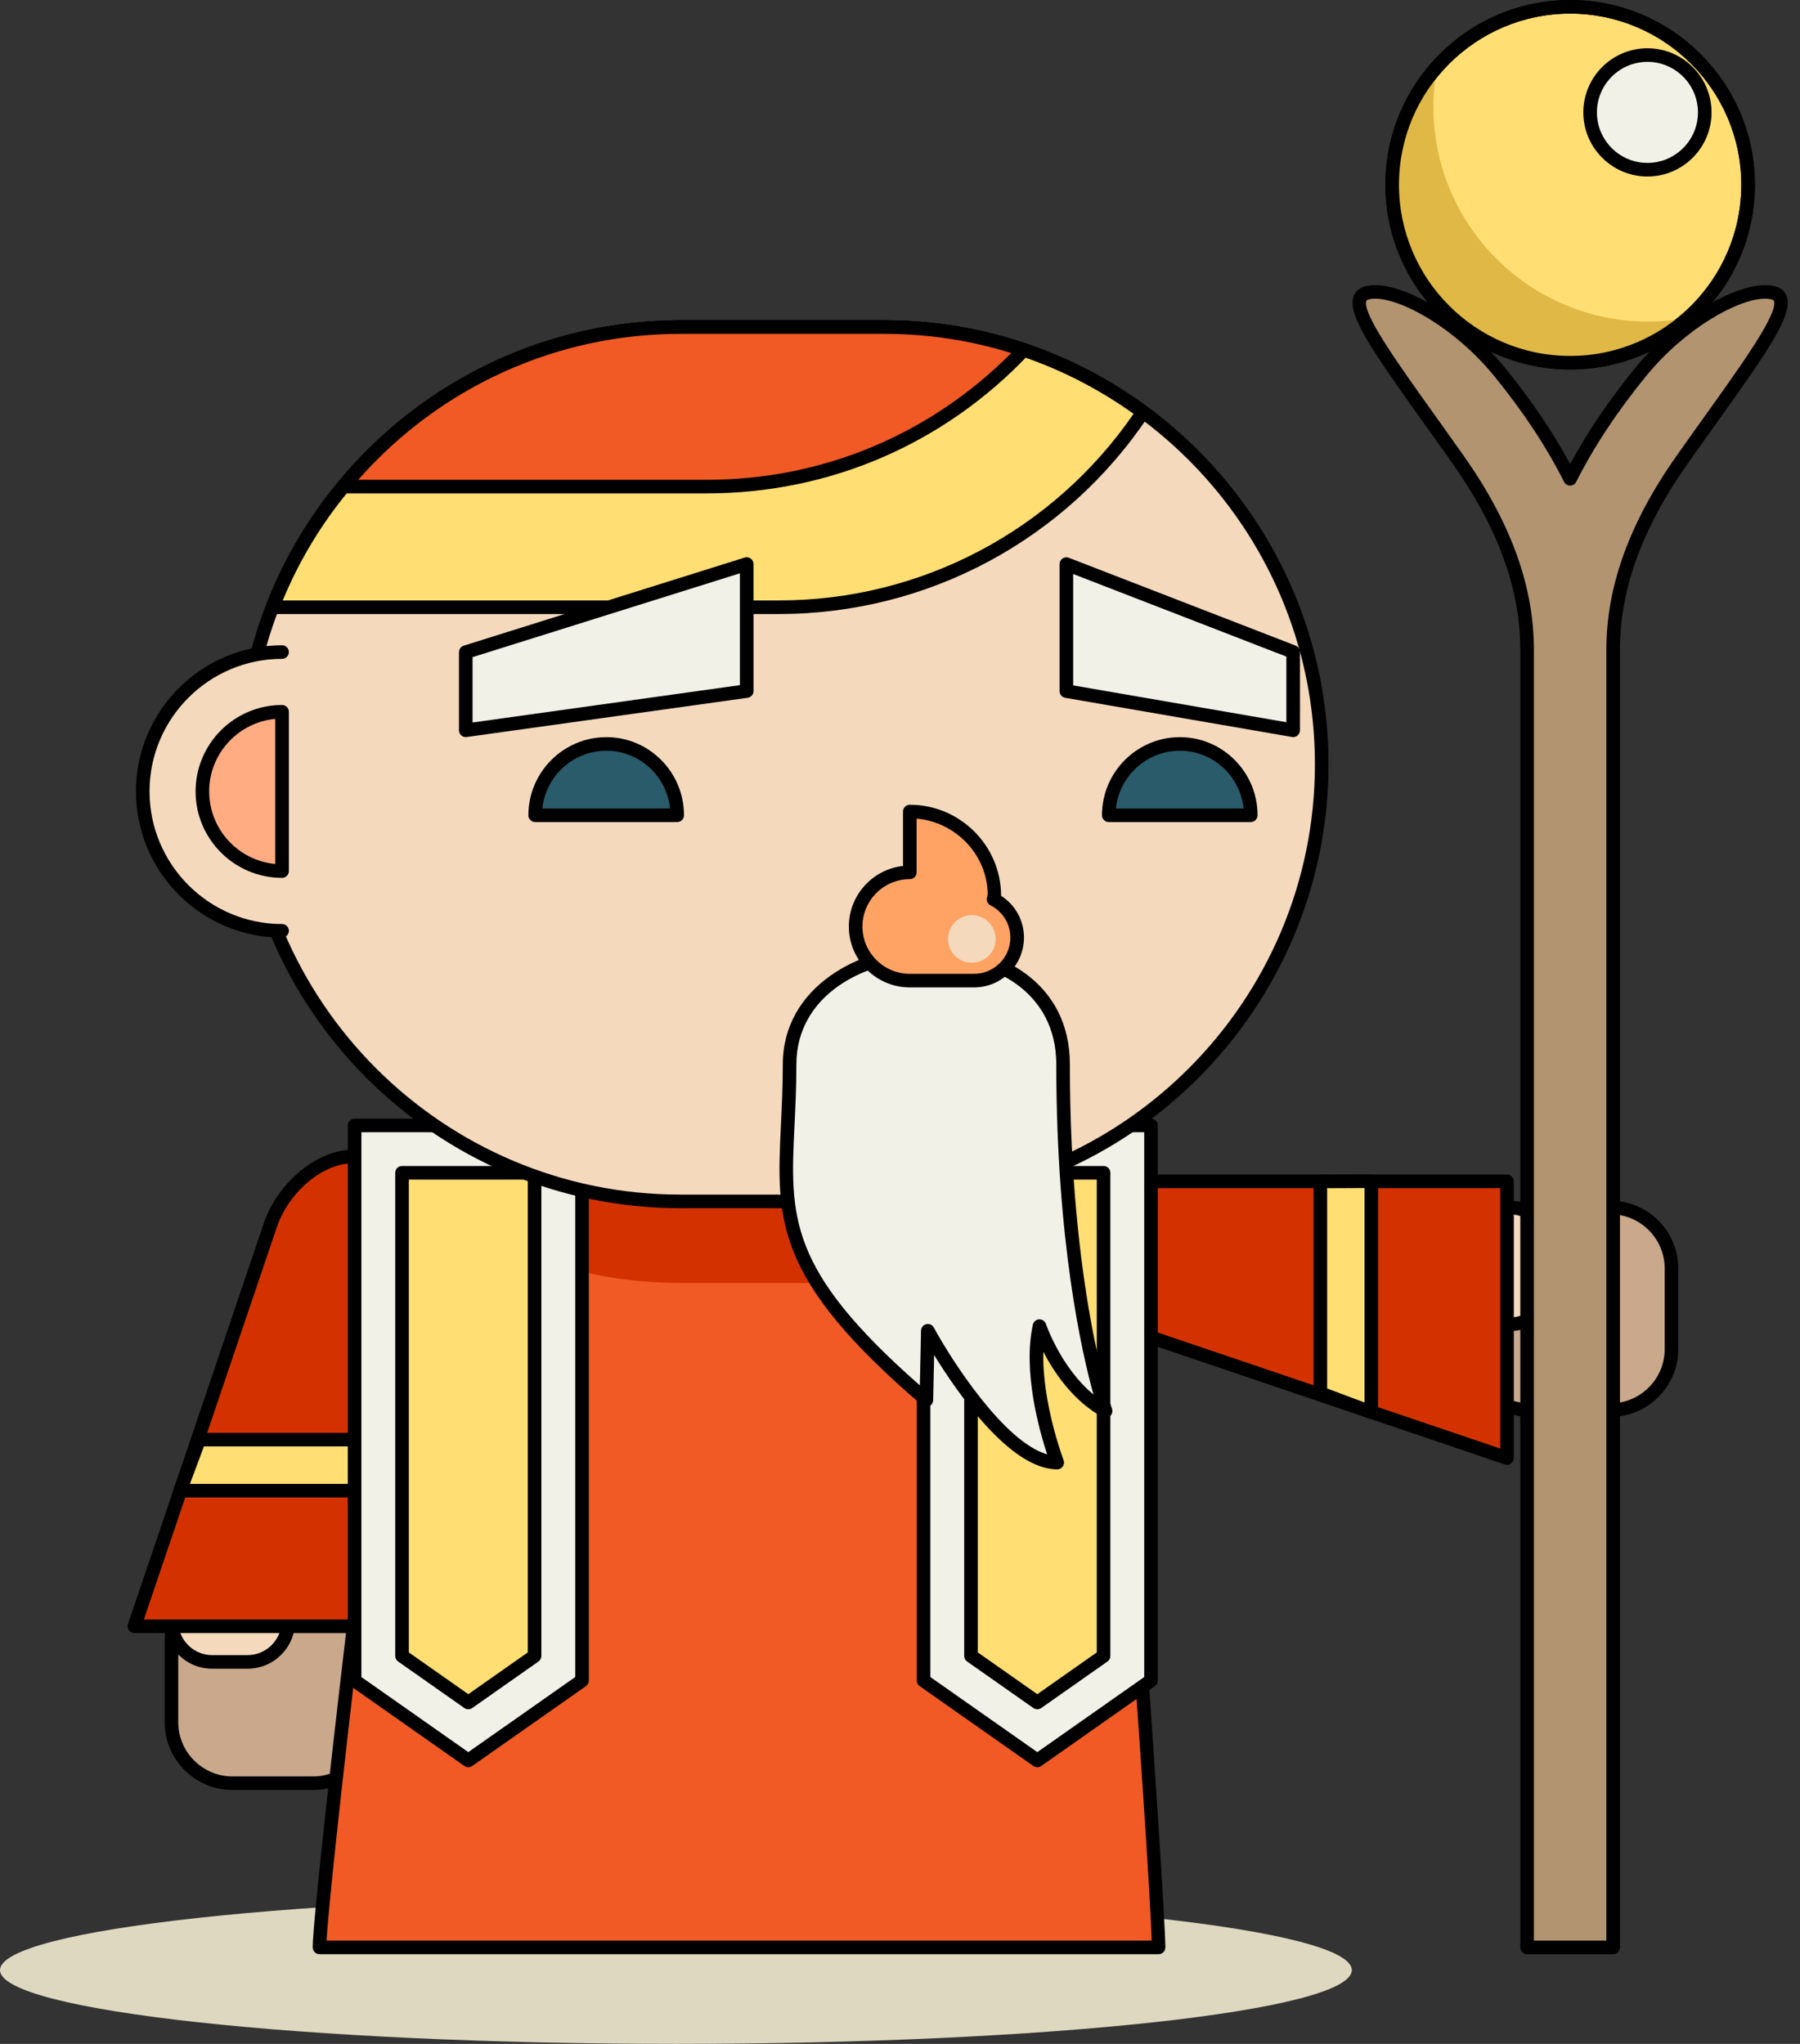 <?xml version="1.0" encoding="utf-8"?>
<svg viewBox="131.906 143.725 82.761 93.978" width="82.761" height="93.978" xmlns="http://www.w3.org/2000/svg">
  <rect x="131.906" y="143.725" width="82.761" height="93.978" fill="#333333" stroke="none"/>
  <g transform="matrix(0.125, 0, 0, -0.125, 0, 526.138)">
    <path id="path62" style="fill:#ddd8bf;fill-opacity:1;fill-rule:nonzero;stroke:none" d="M 1552.48 2334.62 C 1552.48 2319.64 1441.17 2307.48 1303.87 2307.48 C 1166.56 2307.48 1055.25 2319.64 1055.25 2334.62 C 1055.25 2349.61 1166.56 2361.77 1303.87 2361.77 C 1441.17 2361.77 1552.48 2349.61 1552.48 2334.62"/>
    <path id="path4232" style="fill:#c9a88b;fill-opacity:1;fill-rule:nonzero;stroke:none" d="M 1118.31 2425.82 C 1118.31 2413.41 1128.34 2403.36 1140.75 2403.36 L 1170.42 2403.36 C 1182.8 2403.36 1192.84 2413.41 1192.84 2425.82 L 1192.84 2455.46 C 1192.84 2467.86 1182.8 2477.89 1170.42 2477.89 L 1140.75 2477.89 C 1128.34 2477.89 1118.31 2467.86 1118.31 2455.46 L 1118.31 2425.82"/>
    <path id="path4234" style="fill:#000000;fill-opacity:1;fill-rule:nonzero;stroke:none" d="M 1140.75 2475.39 C 1129.76 2475.39 1120.81 2466.45 1120.81 2455.46 L 1120.81 2425.82 C 1120.81 2414.81 1129.76 2405.86 1140.75 2405.86 L 1170.42 2405.86 C 1181.41 2405.86 1190.34 2414.81 1190.34 2425.82 L 1190.34 2455.46 C 1190.34 2466.45 1181.41 2475.39 1170.42 2475.39 L 1140.75 2475.39 Z M 1170.42 2400.86 L 1140.75 2400.86 C 1127 2400.86 1115.81 2412.05 1115.81 2425.82 L 1115.81 2455.46 C 1115.81 2469.2 1127 2480.39 1140.75 2480.39 L 1170.42 2480.39 C 1184.16 2480.39 1195.34 2469.2 1195.34 2455.46 L 1195.34 2425.82 C 1195.34 2412.05 1184.16 2400.86 1170.42 2400.86"/>
    <path id="path4236" style="fill:#f4d9bd;fill-opacity:1;fill-rule:nonzero;stroke:none" d="M 1118.31 2462.93 C 1118.31 2454.68 1125 2447.99 1133.27 2447.99 L 1146.32 2447.99 C 1154.59 2447.99 1161.29 2454.68 1161.29 2462.93 L 1161.29 2462.93 C 1161.29 2471.18 1154.59 2477.89 1146.32 2477.89 L 1133.27 2477.89 C 1125 2477.89 1118.31 2471.18 1118.31 2462.93 L 1118.31 2462.93"/>
    <path id="path4238" style="fill:#000000;fill-opacity:1;fill-rule:nonzero;stroke:none" d="M 1133.27 2475.39 C 1126.4 2475.39 1120.81 2469.8 1120.81 2462.93 C 1120.81 2456.07 1126.4 2450.49 1133.27 2450.49 L 1146.32 2450.49 C 1153.2 2450.49 1158.79 2456.07 1158.79 2462.93 C 1158.79 2469.8 1153.2 2475.39 1146.32 2475.39 L 1133.27 2475.39 Z M 1146.32 2445.49 L 1133.27 2445.49 C 1123.64 2445.49 1115.81 2453.31 1115.81 2462.93 C 1115.81 2472.56 1123.64 2480.39 1133.27 2480.39 L 1146.32 2480.39 C 1155.95 2480.39 1163.79 2472.56 1163.79 2462.93 C 1163.79 2453.31 1155.95 2445.49 1146.32 2445.49"/>
    <path id="path4240" style="fill:#d33200;fill-opacity:1;fill-rule:nonzero;stroke:none" d="M 1154.68 2608.63 L 1104.68 2461.09 L 1206.46 2461.09 L 1206.46 2607.23 C 1206.46 2621.95 1196.79 2633.86 1184.85 2633.86 C 1172.91 2633.86 1159.4 2622.57 1154.68 2608.63"/>
    <path id="path4242" style="fill:#000000;fill-opacity:1;fill-rule:nonzero;stroke:none" d="M 1108.17 2463.59 L 1203.96 2463.59 L 1203.96 2607.23 C 1203.96 2620.54 1195.39 2631.36 1184.85 2631.36 C 1173.91 2631.36 1161.44 2620.8 1157.05 2607.83 L 1108.17 2463.59 Z M 1206.46 2458.59 L 1104.68 2458.59 C 1103.88 2458.59 1103.12 2458.98 1102.65 2459.64 C 1102.18 2460.29 1102.06 2461.13 1102.31 2461.89 L 1152.31 2609.43 C 1157.34 2624.28 1171.94 2636.36 1184.85 2636.36 C 1198.14 2636.36 1208.96 2623.29 1208.96 2607.23 L 1208.96 2461.09 C 1208.96 2459.71 1207.85 2458.59 1206.46 2458.59"/>
    <path id="path4244" style="fill:#ffde73;fill-opacity:1;fill-rule:nonzero;stroke:none" d="M 1128.52 2529.75 C 1126.11 2523.32 1123.75 2517 1121.51 2510.97 L 1206.46 2510.97 C 1206.55 2517 1206.39 2523.32 1206.46 2529.75 L 1128.52 2529.75"/>
    <path id="path4246" style="fill:#000000;fill-opacity:1;fill-rule:nonzero;stroke:none" d="M 1125.12 2513.47 L 1203.99 2513.47 C 1204 2515.76 1203.98 2518.08 1203.97 2520.43 C 1203.96 2522.68 1203.94 2524.96 1203.95 2527.25 L 1130.25 2527.25 L 1125.12 2513.47 Z M 1206.46 2508.47 L 1121.51 2508.47 C 1120.69 2508.47 1119.93 2508.88 1119.46 2509.55 C 1118.99 2510.22 1118.89 2511.08 1119.17 2511.85 L 1126.18 2530.63 C 1126.54 2531.6 1127.48 2532.25 1128.52 2532.25 L 1206.46 2532.25 C 1207.13 2532.25 1207.77 2531.99 1208.24 2531.51 C 1208.71 2531.04 1208.97 2530.39 1208.96 2529.72 C 1208.93 2526.6 1208.95 2523.51 1208.97 2520.46 C 1208.99 2517.22 1209.01 2514.04 1208.96 2510.94 C 1208.95 2509.57 1207.83 2508.47 1206.46 2508.47"/>
    <path id="path4248" style="fill:#c9a88b;fill-opacity:1;fill-rule:nonzero;stroke:none" d="M 1647.61 2615.14 C 1660 2615.14 1670.06 2605.1 1670.06 2592.71 L 1670.06 2563.03 C 1670.06 2550.66 1660 2540.6 1647.61 2540.6 L 1617.97 2540.6 C 1605.58 2540.6 1595.52 2550.66 1595.52 2563.03 L 1595.52 2592.71 C 1595.52 2605.1 1605.58 2615.14 1617.97 2615.14 L 1647.61 2615.14"/>
    <path id="path4250" style="fill:#000000;fill-opacity:1;fill-rule:nonzero;stroke:none" d="M 1617.97 2612.64 C 1606.97 2612.64 1598.02 2603.7 1598.02 2592.71 L 1598.02 2563.03 C 1598.02 2552.04 1606.97 2543.1 1617.97 2543.1 L 1647.61 2543.1 C 1658.61 2543.1 1667.56 2552.04 1667.56 2563.03 L 1667.56 2592.71 C 1667.56 2603.7 1658.61 2612.64 1647.61 2612.64 L 1617.97 2612.64 Z M 1647.61 2538.1 L 1617.97 2538.1 C 1604.21 2538.1 1593.02 2549.29 1593.02 2563.03 L 1593.02 2592.71 C 1593.02 2606.46 1604.21 2617.64 1617.97 2617.64 L 1647.61 2617.64 C 1661.37 2617.64 1672.56 2606.46 1672.56 2592.71 L 1672.56 2563.03 C 1672.56 2549.29 1661.37 2538.1 1647.61 2538.1"/>
    <path id="path4252" style="fill:#f4d9bd;fill-opacity:1;fill-rule:nonzero;stroke:none" d="M 1610.49 2615.14 C 1618.75 2615.14 1625.44 2608.46 1625.44 2600.16 L 1625.44 2587.13 C 1625.44 2578.86 1618.75 2572.16 1610.49 2572.16 L 1610.49 2572.16 C 1602.23 2572.16 1595.52 2578.86 1595.52 2587.13 L 1595.52 2600.16 C 1595.52 2608.46 1602.23 2615.14 1610.49 2615.14 L 1610.49 2615.14"/>
    <path id="path4254" style="fill:#000000;fill-opacity:1;fill-rule:nonzero;stroke:none" d="M 1610.49 2612.64 C 1603.61 2612.64 1598.02 2607.04 1598.02 2600.16 L 1598.02 2587.13 C 1598.02 2580.25 1603.61 2574.66 1610.49 2574.66 C 1617.36 2574.66 1622.94 2580.25 1622.94 2587.13 L 1622.94 2600.16 C 1622.94 2607.04 1617.36 2612.64 1610.49 2612.64 Z M 1610.49 2569.66 C 1600.86 2569.66 1593.02 2577.49 1593.02 2587.13 L 1593.02 2600.16 C 1593.02 2609.8 1600.86 2617.64 1610.49 2617.64 C 1620.11 2617.64 1627.94 2609.8 1627.94 2600.16 L 1627.94 2587.13 C 1627.94 2577.49 1620.11 2569.66 1610.49 2569.66"/>
    <path id="path4256" style="fill:#d33200;fill-opacity:1;fill-rule:nonzero;stroke:none" d="M 1436.8 2603.14 C 1436.8 2591.22 1448.08 2577.71 1462.01 2572.99 L 1609.57 2522.98 L 1609.57 2624.76 L 1463.42 2624.76 C 1448.72 2624.76 1436.8 2615.08 1436.8 2603.14"/>
    <path id="path4258" style="fill:#000000;fill-opacity:1;fill-rule:nonzero;stroke:none" d="M 1463.42 2622.26 C 1450.12 2622.26 1439.3 2613.68 1439.3 2603.14 C 1439.3 2592.22 1449.84 2579.75 1462.81 2575.35 L 1607.07 2526.46 L 1607.07 2622.26 L 1463.42 2622.26 Z M 1609.57 2520.48 C 1609.3 2520.48 1609.03 2520.52 1608.77 2520.61 L 1461.21 2570.62 C 1446.37 2575.65 1434.3 2590.24 1434.3 2603.14 C 1434.3 2616.44 1447.36 2627.26 1463.42 2627.26 L 1609.57 2627.26 C 1610.95 2627.26 1612.07 2626.15 1612.07 2624.76 L 1612.07 2522.98 C 1612.07 2522.17 1611.68 2521.41 1611.03 2520.95 C 1610.6 2520.64 1610.09 2520.48 1609.57 2520.48"/>
    <path id="path4260" style="fill:#ffde73;fill-opacity:1;fill-rule:nonzero;stroke:none" d="M 1540.91 2546.82 C 1547.34 2544.41 1553.65 2542.04 1559.67 2539.81 L 1559.67 2624.76 C 1553.65 2624.84 1547.34 2624.69 1540.91 2624.76 L 1540.91 2546.82"/>
    <path id="path4262" style="fill:#000000;fill-opacity:1;fill-rule:nonzero;stroke:none" d="M 1543.41 2548.56 L 1545.45 2547.79 C 1549.43 2546.3 1553.35 2544.83 1557.17 2543.41 L 1557.17 2622.28 L 1555.82 2622.29 L 1544.97 2622.24 L 1543.41 2622.25 L 1543.41 2548.56 Z M 1559.67 2537.31 C 1559.38 2537.31 1559.08 2537.36 1558.8 2537.47 C 1553.93 2539.27 1548.86 2541.17 1543.69 2543.11 L 1540.03 2544.49 C 1539.05 2544.85 1538.41 2545.78 1538.41 2546.82 L 1538.41 2624.76 C 1538.41 2625.43 1538.68 2626.07 1539.15 2626.54 C 1539.62 2627.01 1540.31 2627.32 1540.94 2627.26 L 1544.97 2627.24 L 1555.82 2627.29 L 1559.7 2627.26 C 1561.07 2627.24 1562.17 2626.13 1562.17 2624.76 L 1562.17 2539.81 C 1562.17 2538.99 1561.77 2538.23 1561.1 2537.76 C 1560.67 2537.46 1560.17 2537.31 1559.67 2537.31"/>
    <path id="path4264" style="fill:#f15a24;fill-opacity:1;fill-rule:nonzero;stroke:none" d="M 1481.4 2342.97 C 1481.51 2360.68 1463.06 2621.44 1458.79 2637.14 L 1208.14 2637.14 C 1203.79 2621.33 1172.71 2358.96 1172.77 2342.97 L 1481.4 2342.97"/>
    <path id="path4266" style="fill:#000000;fill-opacity:1;fill-rule:nonzero;stroke:none" d="M 1175.36 2345.47 L 1478.86 2345.47 C 1477.94 2377.98 1461.09 2608.48 1456.75 2634.64 L 1210.15 2634.64 C 1204.95 2608.1 1177.13 2376.77 1175.36 2345.47 Z M 1481.4 2340.47 L 1172.77 2340.47 C 1171.4 2340.47 1170.28 2341.58 1170.27 2342.96 C 1170.21 2361.33 1201.69 2623.1 1205.73 2637.8 C 1206.03 2638.89 1207.02 2639.64 1208.14 2639.64 L 1458.79 2639.64 C 1459.92 2639.64 1460.91 2638.88 1461.21 2637.79 C 1465.93 2620.41 1483.99 2357.23 1483.9 2342.95 C 1483.89 2341.58 1482.78 2340.47 1481.4 2340.47"/>
    <path id="path4268" style="fill:#d33200;fill-opacity:1;fill-rule:nonzero;stroke:none" d="M 1458.79 2637.14 L 1208.14 2637.14 C 1207.64 2635.3 1206.76 2630.02 1205.62 2622.29 C 1233.07 2600.49 1267.73 2587.38 1305.51 2587.38 L 1380.6 2587.38 C 1410.38 2587.38 1438.17 2595.62 1462.09 2609.72 C 1460.68 2624.4 1459.53 2634.44 1458.79 2637.14"/>
    <path id="path4270" style="fill:#f2f1e7;fill-opacity:1;fill-rule:nonzero;stroke:none" d="M 1185.68 2645.32 L 1185.68 2441.12 L 1227.5 2411.75 L 1269.33 2441.12 L 1269.33 2645.32 L 1185.68 2645.32"/>
    <path id="path4272" style="fill:#000000;fill-opacity:1;fill-rule:nonzero;stroke:none" d="M 1188.18 2442.42 L 1227.5 2414.8 L 1266.83 2442.42 L 1266.83 2642.82 L 1188.18 2642.82 L 1188.18 2442.42 Z M 1227.5 2409.25 C 1227 2409.25 1226.5 2409.4 1226.07 2409.7 L 1184.25 2439.08 C 1183.58 2439.54 1183.18 2440.31 1183.18 2441.12 L 1183.18 2645.32 C 1183.18 2646.7 1184.3 2647.82 1185.68 2647.82 L 1269.33 2647.82 C 1270.71 2647.82 1271.83 2646.7 1271.83 2645.32 L 1271.83 2441.12 C 1271.83 2440.31 1271.44 2439.54 1270.77 2439.08 L 1228.94 2409.7 C 1228.51 2409.4 1228.01 2409.25 1227.5 2409.25"/>
    <path id="path4274" style="fill:#ffde73;fill-opacity:1;fill-rule:nonzero;stroke:none" d="M 1251.88 2450.18 L 1251.88 2627.9 L 1203.12 2627.9 L 1203.12 2450.18 L 1227.5 2433.06 L 1251.88 2450.18"/>
    <path id="path4276" style="fill:#000000;fill-opacity:1;fill-rule:nonzero;stroke:none" d="M 1205.62 2451.48 L 1227.5 2436.11 L 1249.38 2451.48 L 1249.38 2625.4 L 1205.62 2625.4 L 1205.62 2451.48 Z M 1227.5 2430.56 C 1227 2430.56 1226.5 2430.71 1226.07 2431.01 L 1201.68 2448.14 C 1201.02 2448.61 1200.62 2449.37 1200.62 2450.18 L 1200.62 2627.9 C 1200.62 2629.28 1201.74 2630.4 1203.12 2630.4 L 1251.88 2630.4 C 1253.26 2630.4 1254.38 2629.28 1254.38 2627.9 L 1254.38 2450.18 C 1254.38 2449.37 1253.98 2448.61 1253.32 2448.14 L 1228.94 2431.01 C 1228.51 2430.71 1228.01 2430.56 1227.5 2430.56"/>
    <path id="path4278" style="fill:#f2f1e7;fill-opacity:1;fill-rule:nonzero;stroke:none" d="M 1394.96 2645.32 L 1394.96 2441.12 L 1436.8 2411.75 L 1478.62 2441.12 L 1478.62 2645.32 L 1394.96 2645.32"/>
    <path id="path4280" style="fill:#000000;fill-opacity:1;fill-rule:nonzero;stroke:none" d="M 1397.46 2442.42 L 1436.8 2414.8 L 1476.12 2442.42 L 1476.12 2642.82 L 1397.46 2642.82 L 1397.46 2442.42 Z M 1436.8 2409.25 C 1436.29 2409.25 1435.79 2409.4 1435.36 2409.7 L 1393.53 2439.08 C 1392.86 2439.54 1392.46 2440.31 1392.46 2441.12 L 1392.46 2645.32 C 1392.46 2646.7 1393.58 2647.82 1394.96 2647.82 L 1478.62 2647.82 C 1480 2647.82 1481.12 2646.7 1481.12 2645.32 L 1481.12 2441.12 C 1481.12 2440.31 1480.72 2439.54 1480.05 2439.08 L 1438.23 2409.7 C 1437.8 2409.4 1437.3 2409.25 1436.8 2409.25"/>
    <path id="path4282" style="fill:#ffde73;fill-opacity:1;fill-rule:nonzero;stroke:none" d="M 1461.17 2450.18 L 1461.17 2627.9 L 1412.41 2627.9 L 1412.41 2450.18 L 1436.8 2433.06 L 1461.17 2450.18"/>
    <path id="path4284" style="fill:#000000;fill-opacity:1;fill-rule:nonzero;stroke:none" d="M 1414.91 2451.48 L 1436.8 2436.11 L 1458.67 2451.48 L 1458.67 2625.4 L 1414.91 2625.4 L 1414.91 2451.48 Z M 1436.8 2430.56 C 1436.29 2430.56 1435.79 2430.71 1435.36 2431.01 L 1410.97 2448.14 C 1410.3 2448.61 1409.91 2449.37 1409.91 2450.18 L 1409.91 2627.9 C 1409.91 2629.28 1411.03 2630.4 1412.41 2630.4 L 1461.17 2630.4 C 1462.55 2630.4 1463.67 2629.28 1463.67 2627.9 L 1463.67 2450.18 C 1463.67 2449.37 1463.28 2448.61 1462.61 2448.14 L 1438.23 2431.01 C 1437.8 2430.71 1437.3 2430.56 1436.8 2430.56"/>
    <path id="path4286" style="fill:#f4d9bd;fill-opacity:1;fill-rule:nonzero;stroke:none" d="M 1541.41 2778.18 C 1541.41 2689.36 1469.42 2617.38 1380.6 2617.38 L 1305.51 2617.38 C 1216.68 2617.38 1144.68 2689.36 1144.68 2778.18 L 1144.68 2778.18 C 1144.68 2866.99 1216.68 2939 1305.51 2939 L 1380.6 2939 C 1469.42 2939 1541.41 2866.99 1541.41 2778.18 L 1541.41 2778.18"/>
    <path id="path4288" style="fill:#000000;fill-opacity:1;fill-rule:nonzero;stroke:none" d="M 1305.51 2936.5 C 1218.21 2936.5 1147.18 2865.48 1147.18 2778.18 C 1147.18 2690.9 1218.21 2619.88 1305.51 2619.88 L 1380.6 2619.88 C 1467.9 2619.88 1538.91 2690.9 1538.91 2778.18 C 1538.91 2865.48 1467.9 2936.5 1380.6 2936.5 L 1305.51 2936.5 Z M 1380.6 2614.88 L 1305.51 2614.88 C 1215.45 2614.88 1142.18 2688.14 1142.18 2778.18 C 1142.18 2868.24 1215.45 2941.5 1305.51 2941.5 L 1380.6 2941.5 C 1470.65 2941.5 1543.91 2868.24 1543.91 2778.18 C 1543.91 2688.14 1470.65 2614.88 1380.6 2614.88"/>
    <path id="path4290" style="fill:#ffde73;fill-opacity:1;fill-rule:nonzero;stroke:none" d="M 1341.77 2835.94 C 1397.65 2835.94 1446.82 2864.45 1475.64 2907.69 C 1448.99 2927.29 1416.21 2939 1380.6 2939 L 1305.51 2939 C 1237.09 2939 1178.78 2896.18 1155.56 2835.94 L 1341.77 2835.94"/>
    <path id="path4292" style="fill:#000000;fill-opacity:1;fill-rule:nonzero;stroke:none" d="M 1159.25 2838.44 L 1341.77 2838.44 C 1394.01 2838.44 1442.59 2864.05 1472.21 2907.09 C 1445.22 2926.34 1413.6 2936.5 1380.6 2936.5 L 1305.51 2936.5 C 1241.83 2936.5 1183.52 2897.24 1159.25 2838.44 Z M 1341.77 2833.44 L 1155.56 2833.44 C 1154.73 2833.44 1153.96 2833.84 1153.5 2834.52 C 1153.03 2835.2 1152.93 2836.07 1153.22 2836.83 C 1177.36 2899.44 1238.56 2941.5 1305.51 2941.5 L 1380.6 2941.5 C 1415.47 2941.5 1448.84 2930.51 1477.12 2909.71 C 1478.2 2908.91 1478.46 2907.42 1477.72 2906.31 C 1447.31 2860.68 1396.49 2833.44 1341.77 2833.44"/>
    <path id="path4294" style="fill:#f15a24;fill-opacity:1;fill-rule:nonzero;stroke:none" d="M 1181.59 2880.31 L 1315.14 2880.31 C 1361.11 2880.31 1402.5 2899.66 1431.81 2930.57 C 1415.74 2936.02 1398.53 2939 1380.6 2939 L 1305.51 2939 C 1255.53 2939 1211.04 2916.1 1181.59 2880.31"/>
    <path id="path4296" style="fill:#000000;fill-opacity:1;fill-rule:nonzero;stroke:none" d="M 1187 2882.81 L 1315.14 2882.81 C 1357.64 2882.81 1397.28 2899.34 1427.22 2929.44 C 1412.14 2934.13 1396.48 2936.5 1380.6 2936.5 L 1305.51 2936.5 C 1259.98 2936.5 1217.09 2917 1187 2882.81 Z M 1315.14 2877.81 L 1181.59 2877.81 C 1180.63 2877.81 1179.75 2878.37 1179.33 2879.24 C 1178.92 2880.12 1179.05 2881.15 1179.66 2881.9 C 1210.83 2919.78 1256.69 2941.5 1305.51 2941.5 L 1380.6 2941.5 C 1398.36 2941.5 1415.86 2938.62 1432.61 2932.94 C 1433.42 2932.67 1434.03 2932 1434.23 2931.18 C 1434.44 2930.35 1434.21 2929.48 1433.62 2928.86 C 1402.43 2895.94 1360.35 2877.81 1315.14 2877.81"/>
    <path id="path4298" style="fill:#2a5b6a;fill-opacity:1;fill-rule:nonzero;stroke:none" d="M 1278.31 2785.65 C 1263.8 2785.65 1252.1 2773.91 1252.1 2759.42 L 1304.34 2759.42 C 1304.34 2773.91 1292.69 2785.65 1278.31 2785.65"/>
    <path id="path4300" style="fill:#000000;fill-opacity:1;fill-rule:nonzero;stroke:none" d="M 1254.74 2761.92 L 1301.71 2761.92 C 1300.47 2773.84 1290.45 2783.15 1278.31 2783.15 C 1266.08 2783.15 1255.99 2773.84 1254.74 2761.92 Z M 1304.34 2756.92 L 1252.1 2756.92 C 1250.72 2756.92 1249.6 2758.04 1249.6 2759.42 C 1249.6 2775.26 1262.48 2788.15 1278.31 2788.15 C 1294.04 2788.15 1306.84 2775.26 1306.84 2759.42 C 1306.84 2758.04 1305.72 2756.92 1304.34 2756.92"/>
    <path id="path4302" style="fill:#2a5b6a;fill-opacity:1;fill-rule:nonzero;stroke:none" d="M 1489.25 2785.65 C 1474.74 2785.65 1463.08 2773.91 1463.08 2759.42 L 1515.31 2759.42 C 1515.31 2773.91 1503.61 2785.65 1489.25 2785.65"/>
    <path id="path4304" style="fill:#000000;fill-opacity:1;fill-rule:nonzero;stroke:none" d="M 1465.71 2761.92 L 1512.68 2761.92 C 1511.44 2773.84 1501.4 2783.15 1489.25 2783.15 C 1477.04 2783.15 1466.96 2773.84 1465.71 2761.92 Z M 1515.31 2756.92 L 1463.08 2756.92 C 1461.69 2756.92 1460.58 2758.04 1460.58 2759.42 C 1460.58 2775.26 1473.44 2788.15 1489.25 2788.15 C 1505 2788.15 1517.81 2775.26 1517.81 2759.42 C 1517.81 2758.04 1516.69 2756.92 1515.31 2756.92"/>
    <path id="path4306" style="fill:#f2f1e7;fill-opacity:1;fill-rule:nonzero;stroke:none" d="M 1329.91 2805.11 L 1226.57 2790.67 L 1226.57 2819.41 L 1329.91 2851.82 L 1329.91 2805.11"/>
    <path id="path4308" style="fill:#000000;fill-opacity:1;fill-rule:nonzero;stroke:none" d="M 1229.07 2817.58 L 1229.07 2793.54 L 1327.41 2807.28 L 1327.41 2848.42 L 1229.07 2817.58 Z M 1226.57 2788.17 C 1225.97 2788.17 1225.39 2788.39 1224.93 2788.79 C 1224.38 2789.26 1224.07 2789.95 1224.07 2790.67 L 1224.07 2819.41 C 1224.07 2820.51 1224.78 2821.47 1225.83 2821.8 L 1329.16 2854.21 C 1329.92 2854.44 1330.75 2854.31 1331.39 2853.84 C 1332.03 2853.37 1332.41 2852.62 1332.41 2851.82 L 1332.41 2805.11 C 1332.41 2803.86 1331.49 2802.8 1330.25 2802.63 L 1226.92 2788.2 C 1226.8 2788.18 1226.69 2788.17 1226.57 2788.17"/>
    <path id="path4310" style="fill:#f2f1e7;fill-opacity:1;fill-rule:nonzero;stroke:none" d="M 1447.49 2805.09 L 1530.91 2790.67 L 1530.91 2819.49 L 1447.49 2851.81 L 1447.49 2805.09"/>
    <path id="path4312" style="fill:#000000;fill-opacity:1;fill-rule:nonzero;stroke:none" d="M 1449.99 2807.19 L 1528.41 2793.64 L 1528.41 2817.78 L 1449.99 2848.16 L 1449.99 2807.19 Z M 1530.91 2788.17 C 1530.77 2788.17 1530.63 2788.18 1530.48 2788.21 L 1447.06 2802.62 C 1445.86 2802.83 1444.99 2803.87 1444.99 2805.09 L 1444.99 2851.81 C 1444.99 2852.63 1445.39 2853.4 1446.07 2853.87 C 1446.75 2854.33 1447.62 2854.45 1448.39 2854.13 L 1531.81 2821.82 C 1532.77 2821.45 1533.41 2820.52 1533.41 2819.49 L 1533.41 2790.67 C 1533.41 2789.93 1533.08 2789.24 1532.52 2788.76 C 1532.07 2788.38 1531.49 2788.17 1530.91 2788.17"/>
    <path id="path4314" style="fill:#f2f1e7;fill-opacity:1;fill-rule:nonzero;stroke:none" d="M 1446.28 2667.75 C 1446.28 2583.54 1461.92 2540.26 1461.92 2540.26 C 1444.93 2549.62 1437.6 2571.5 1437.6 2571.5 C 1433 2550.38 1444.12 2521.31 1444.12 2521.31 C 1422.83 2521.31 1396.53 2569.79 1396.53 2569.79 L 1395.99 2544.31 C 1332.05 2599.12 1345.68 2617.32 1345.68 2667.75 C 1345.68 2720.25 1446.28 2725.14 1446.28 2667.75"/>
    <path id="path4316" style="fill:#000000;fill-opacity:1;fill-rule:nonzero;stroke:none" d="M 1396.53 2572.29 C 1397.43 2572.29 1398.28 2571.81 1398.73 2570.98 C 1405.32 2558.84 1424.69 2528.76 1440.41 2524.35 C 1437.51 2533.15 1431.42 2554.87 1435.16 2572.03 C 1435.4 2573.13 1436.34 2573.93 1437.47 2574 C 1438.58 2574.01 1439.62 2573.36 1439.97 2572.3 C 1440.03 2572.11 1445.5 2556.2 1457.46 2546.33 C 1453.16 2561.79 1443.78 2602.93 1443.78 2667.75 C 1443.78 2694.51 1420.62 2706.48 1397.66 2706.48 C 1373.07 2706.48 1348.18 2693.18 1348.18 2667.75 C 1348.18 2659.59 1347.82 2652.12 1347.5 2645.53 C 1345.86 2611.55 1344.93 2592.43 1393.6 2549.7 L 1394.03 2569.85 C 1394.05 2570.98 1394.84 2571.96 1395.94 2572.22 C 1396.14 2572.27 1396.33 2572.29 1396.53 2572.29 Z M 1444.12 2518.81 C 1426.86 2518.81 1407.46 2546.86 1398.84 2560.88 L 1398.49 2544.26 C 1398.47 2543.29 1397.9 2542.43 1397.01 2542.03 C 1396.13 2541.64 1395.09 2541.79 1394.37 2542.42 C 1339.77 2589.21 1340.8 2610.5 1342.51 2645.77 C 1342.84 2652.63 1343.18 2659.71 1343.18 2667.75 C 1343.18 2696.16 1371.25 2711.48 1397.66 2711.48 C 1423.1 2711.48 1448.78 2697.96 1448.78 2667.75 C 1448.78 2585.06 1464.12 2541.54 1464.27 2541.11 C 1464.62 2540.13 1464.33 2539.04 1463.54 2538.36 C 1462.75 2537.68 1461.61 2537.57 1460.71 2538.07 C 1449.91 2544.02 1442.9 2554.57 1439.02 2562.07 C 1438.46 2543.41 1446.36 2522.44 1446.46 2522.2 C 1446.75 2521.43 1446.65 2520.56 1446.18 2519.89 C 1445.71 2519.21 1444.94 2518.81 1444.12 2518.81"/>
    <path id="path4318" style="fill:#ffa364;fill-opacity:1;fill-rule:nonzero;stroke:none" d="M 1420.7 2728.52 L 1420.98 2729.7 C 1420.98 2746.88 1407.08 2760.78 1389.9 2760.78 L 1389.9 2738.41 C 1378.9 2738.41 1369.98 2729.49 1369.98 2718.49 C 1369.98 2707.5 1378.9 2698.59 1389.9 2698.59 L 1413.53 2698.59 C 1422.29 2698.59 1429.39 2705.69 1429.39 2714.45 C 1429.39 2720.6 1425.84 2725.9 1420.7 2728.52"/>
    <path id="path4320" style="fill:#000000;fill-opacity:1;fill-rule:nonzero;stroke:none" d="M 1392.4 2758.18 L 1392.4 2738.41 C 1392.4 2737.02 1391.28 2735.91 1389.9 2735.91 C 1380.29 2735.91 1372.48 2728.09 1372.48 2718.49 C 1372.48 2708.89 1380.29 2701.09 1389.9 2701.09 L 1413.53 2701.09 C 1420.9 2701.09 1426.89 2707.08 1426.89 2714.45 C 1426.89 2719.45 1424.09 2723.98 1419.57 2726.29 C 1418.54 2726.81 1418.01 2727.97 1418.27 2729.09 L 1418.55 2730.27 C 1418.49 2744.65 1406.99 2756.91 1392.4 2758.18 Z M 1413.53 2696.09 L 1389.9 2696.09 C 1377.54 2696.09 1367.48 2706.14 1367.48 2718.49 C 1367.48 2730 1376.21 2739.52 1387.4 2740.77 L 1387.4 2760.78 C 1387.4 2762.17 1388.52 2763.28 1389.9 2763.28 C 1408.38 2763.28 1423.43 2748.27 1423.48 2729.8 C 1428.72 2726.43 1431.89 2720.71 1431.89 2714.45 C 1431.89 2704.32 1423.66 2696.09 1413.53 2696.09"/>
    <path id="path4322" style="fill:#f4d9bd;fill-opacity:1;fill-rule:nonzero;stroke:none" d="M 1421.47 2713.91 C 1421.47 2709.1 1417.55 2705.17 1412.72 2705.17 C 1407.89 2705.17 1403.98 2709.1 1403.98 2713.91 C 1403.98 2718.75 1407.89 2722.66 1412.72 2722.66 C 1417.55 2722.66 1421.47 2718.75 1421.47 2713.91"/>
    <path id="path4324" style="fill:#f4d9bd;fill-opacity:1;fill-rule:nonzero;stroke:none" d="M 1107.75 2768.19 C 1107.75 2739.86 1130.7 2716.91 1159 2716.91 L 1159 2819.45 C 1130.7 2819.45 1107.75 2796.51 1107.75 2768.19"/>
    <path id="path4326" style="fill:#000000;fill-opacity:1;fill-rule:nonzero;stroke:none" d="M 1159 2714.41 C 1129.37 2714.41 1105.25 2738.54 1105.25 2768.19 C 1105.25 2797.84 1129.37 2821.95 1159 2821.95 C 1160.38 2821.95 1161.5 2820.83 1161.5 2819.45 C 1161.5 2818.07 1160.38 2816.95 1159 2816.95 C 1132.12 2816.95 1110.25 2795.08 1110.25 2768.19 C 1110.25 2741.3 1132.12 2719.41 1159 2719.41 C 1160.38 2719.41 1161.5 2718.29 1161.5 2716.91 C 1161.5 2715.53 1160.38 2714.41 1159 2714.41"/>
    <path id="path4328" style="fill:#ffac83;fill-opacity:1;fill-rule:nonzero;stroke:none" d="M 1129.69 2768.19 C 1129.69 2752.01 1142.81 2738.89 1159 2738.89 L 1159 2797.48 C 1142.81 2797.48 1129.69 2784.36 1129.69 2768.19"/>
    <path id="path4330" style="fill:#000000;fill-opacity:1;fill-rule:nonzero;stroke:none" d="M 1156.5 2794.86 C 1142.88 2793.6 1132.19 2782.12 1132.19 2768.19 C 1132.19 2754.25 1142.88 2742.77 1156.5 2741.5 L 1156.5 2794.86 Z M 1159 2736.39 C 1141.46 2736.39 1127.19 2750.65 1127.19 2768.19 C 1127.19 2785.72 1141.46 2799.98 1159 2799.98 C 1160.38 2799.98 1161.5 2798.86 1161.5 2797.48 L 1161.5 2738.89 C 1161.5 2737.5 1160.38 2736.39 1159 2736.39"/>
    <path id="path4332" style="fill:#b39471;fill-opacity:1;fill-rule:nonzero;stroke:none" d="M 1658.71 2922.45 C 1649.01 2910.52 1639.97 2897.44 1632.79 2883.18 C 1625.61 2897.44 1616.57 2910.52 1606.88 2922.45 C 1590.44 2942.64 1567.16 2954.48 1557.69 2951.46 C 1548.24 2948.44 1567.51 2924.4 1591.57 2890.24 C 1606.17 2869.54 1616.96 2846 1616.96 2820.25 L 1616.96 2342.97 L 1648.61 2342.97 L 1648.61 2820.25 C 1648.61 2846 1659.41 2869.54 1674 2890.24 C 1698.07 2924.4 1717.34 2948.44 1707.9 2951.46 C 1698.44 2954.48 1675.14 2942.64 1658.71 2922.45"/>
    <path id="path4334" style="fill:#000000;fill-opacity:1;fill-rule:nonzero;stroke:none" d="M 1619.46 2345.47 L 1646.11 2345.47 L 1646.11 2820.25 C 1646.11 2843.64 1654.57 2867 1671.96 2891.68 C 1675.61 2896.86 1679.16 2901.81 1682.5 2906.5 C 1696.28 2925.76 1709.3 2943.95 1707.76 2948.6 C 1707.71 2948.74 1707.65 2948.91 1707.13 2949.08 C 1706.41 2949.31 1705.53 2949.43 1704.52 2949.43 C 1694.6 2949.43 1675.01 2938.51 1660.65 2920.87 C 1649.9 2907.65 1641.52 2894.95 1635.02 2882.06 C 1634.59 2881.21 1633.73 2880.68 1632.79 2880.68 L 1632.79 2880.68 C 1631.85 2880.68 1630.98 2881.21 1630.56 2882.06 C 1624.07 2894.94 1615.69 2907.64 1604.94 2920.87 C 1590.57 2938.51 1570.98 2949.43 1561.06 2949.43 C 1560.05 2949.43 1559.17 2949.31 1558.45 2949.08 C 1557.93 2948.91 1557.87 2948.74 1557.83 2948.6 C 1556.28 2943.95 1569.3 2925.77 1583.07 2906.51 C 1586.42 2901.82 1589.96 2896.87 1593.62 2891.68 C 1611.01 2867.01 1619.46 2843.65 1619.46 2820.25 L 1619.46 2345.47 Z M 1648.61 2340.47 L 1616.96 2340.47 C 1615.58 2340.47 1614.46 2341.59 1614.46 2342.97 L 1614.46 2820.25 C 1614.46 2842.58 1606.31 2865 1589.53 2888.8 C 1585.88 2893.98 1582.34 2898.92 1579 2903.6 C 1559.92 2930.28 1550.84 2943.41 1553.08 2950.17 C 1553.49 2951.41 1554.5 2953.06 1556.93 2953.85 C 1558.15 2954.23 1559.54 2954.43 1561.06 2954.43 C 1572.37 2954.43 1593.32 2943.06 1608.81 2924.03 C 1618.61 2911.98 1626.48 2900.34 1632.79 2888.6 C 1639.1 2900.35 1646.98 2911.99 1656.77 2924.03 C 1672.26 2943.06 1693.21 2954.43 1704.52 2954.43 C 1706.05 2954.43 1707.44 2954.23 1708.66 2953.85 C 1711.09 2953.06 1712.09 2951.41 1712.5 2950.17 C 1714.74 2943.41 1705.66 2930.28 1686.57 2903.59 C 1683.23 2898.91 1679.69 2893.98 1676.05 2888.8 C 1659.27 2864.99 1651.11 2842.57 1651.11 2820.25 L 1651.11 2342.97 C 1651.11 2341.59 1650 2340.47 1648.61 2340.47"/>
    <path id="path4336" style="fill:#ffde73;fill-opacity:1;fill-rule:nonzero;stroke:none" d="M 1567.33 2991.35 C 1567.33 2955.19 1596.64 2925.88 1632.79 2925.88 C 1668.95 2925.88 1698.25 2955.19 1698.25 2991.35 C 1698.25 3027.5 1668.95 3056.8 1632.79 3056.8 C 1596.64 3056.8 1567.33 3027.5 1567.33 2991.35"/>
    <path id="path4338" style="fill:#000000;fill-opacity:1;fill-rule:nonzero;stroke:none" d="M 1632.79 3054.3 C 1598.08 3054.3 1569.83 3026.06 1569.83 2991.35 C 1569.83 2956.62 1598.08 2928.38 1632.79 2928.38 C 1667.5 2928.38 1695.75 2956.62 1695.75 2991.35 C 1695.75 3026.06 1667.5 3054.3 1632.79 3054.3 Z M 1632.79 2923.38 C 1595.32 2923.38 1564.83 2953.87 1564.83 2991.35 C 1564.83 3028.81 1595.32 3059.3 1632.79 3059.3 C 1670.26 3059.3 1700.75 3028.81 1700.75 2991.35 C 1700.75 2953.87 1670.26 2923.38 1632.79 2923.38"/>
    <path id="path4340" style="fill:#e0b846;fill-opacity:1;fill-rule:nonzero;stroke:none" d="M 1583.89 3034.74 C 1583 3029.99 1582.48 3025.09 1582.48 3020.07 C 1582.48 2976.39 1617.87 2941.01 1661.51 2941.01 C 1666.54 2941.01 1671.44 2941.55 1676.2 2942.42 C 1664.63 2932.17 1649.47 2925.88 1632.79 2925.88 C 1596.64 2925.88 1567.33 2955.19 1567.33 2991.35 C 1567.33 3008.01 1573.62 3023.19 1583.89 3034.74"/>
    <path id="path4342" style="fill:#000000;fill-opacity:1;fill-rule:nonzero;stroke:none" d="M 1632.79 3054.3 C 1598.08 3054.3 1569.83 3026.06 1569.83 2991.35 C 1569.83 2956.62 1598.08 2928.38 1632.79 2928.38 C 1667.5 2928.38 1695.75 2956.62 1695.75 2991.35 C 1695.75 3026.06 1667.5 3054.3 1632.79 3054.3 Z M 1632.79 2923.38 C 1595.32 2923.38 1564.83 2953.87 1564.83 2991.35 C 1564.83 3028.81 1595.32 3059.3 1632.79 3059.3 C 1670.26 3059.3 1700.75 3028.81 1700.75 2991.35 C 1700.75 2953.87 1670.26 2923.38 1632.79 2923.38"/>
    <path id="path4344" style="fill:#f2f1e7;fill-opacity:1;fill-rule:nonzero;stroke:none" d="M 1640.14 3017.96 C 1640.14 3006.32 1649.57 2996.88 1661.22 2996.88 C 1672.86 2996.88 1682.3 3006.32 1682.3 3017.96 C 1682.3 3029.6 1672.86 3039.05 1661.22 3039.05 C 1649.57 3039.05 1640.14 3029.6 1640.14 3017.96"/>
    <path id="path4346" style="fill:#000000;fill-opacity:1;fill-rule:nonzero;stroke:none" d="M 1661.22 3036.55 C 1650.97 3036.55 1642.64 3028.21 1642.64 3017.96 C 1642.64 3007.71 1650.97 2999.38 1661.22 2999.38 C 1671.46 2999.38 1679.8 3007.71 1679.8 3017.96 C 1679.8 3028.21 1671.46 3036.55 1661.22 3036.55 Z M 1661.22 2994.38 C 1648.22 2994.38 1637.64 3004.96 1637.64 3017.96 C 1637.64 3030.97 1648.22 3041.55 1661.22 3041.55 C 1674.22 3041.55 1684.8 3030.97 1684.8 3017.96 C 1684.8 3004.96 1674.22 2994.38 1661.22 2994.38"/>
  </g>
</svg>